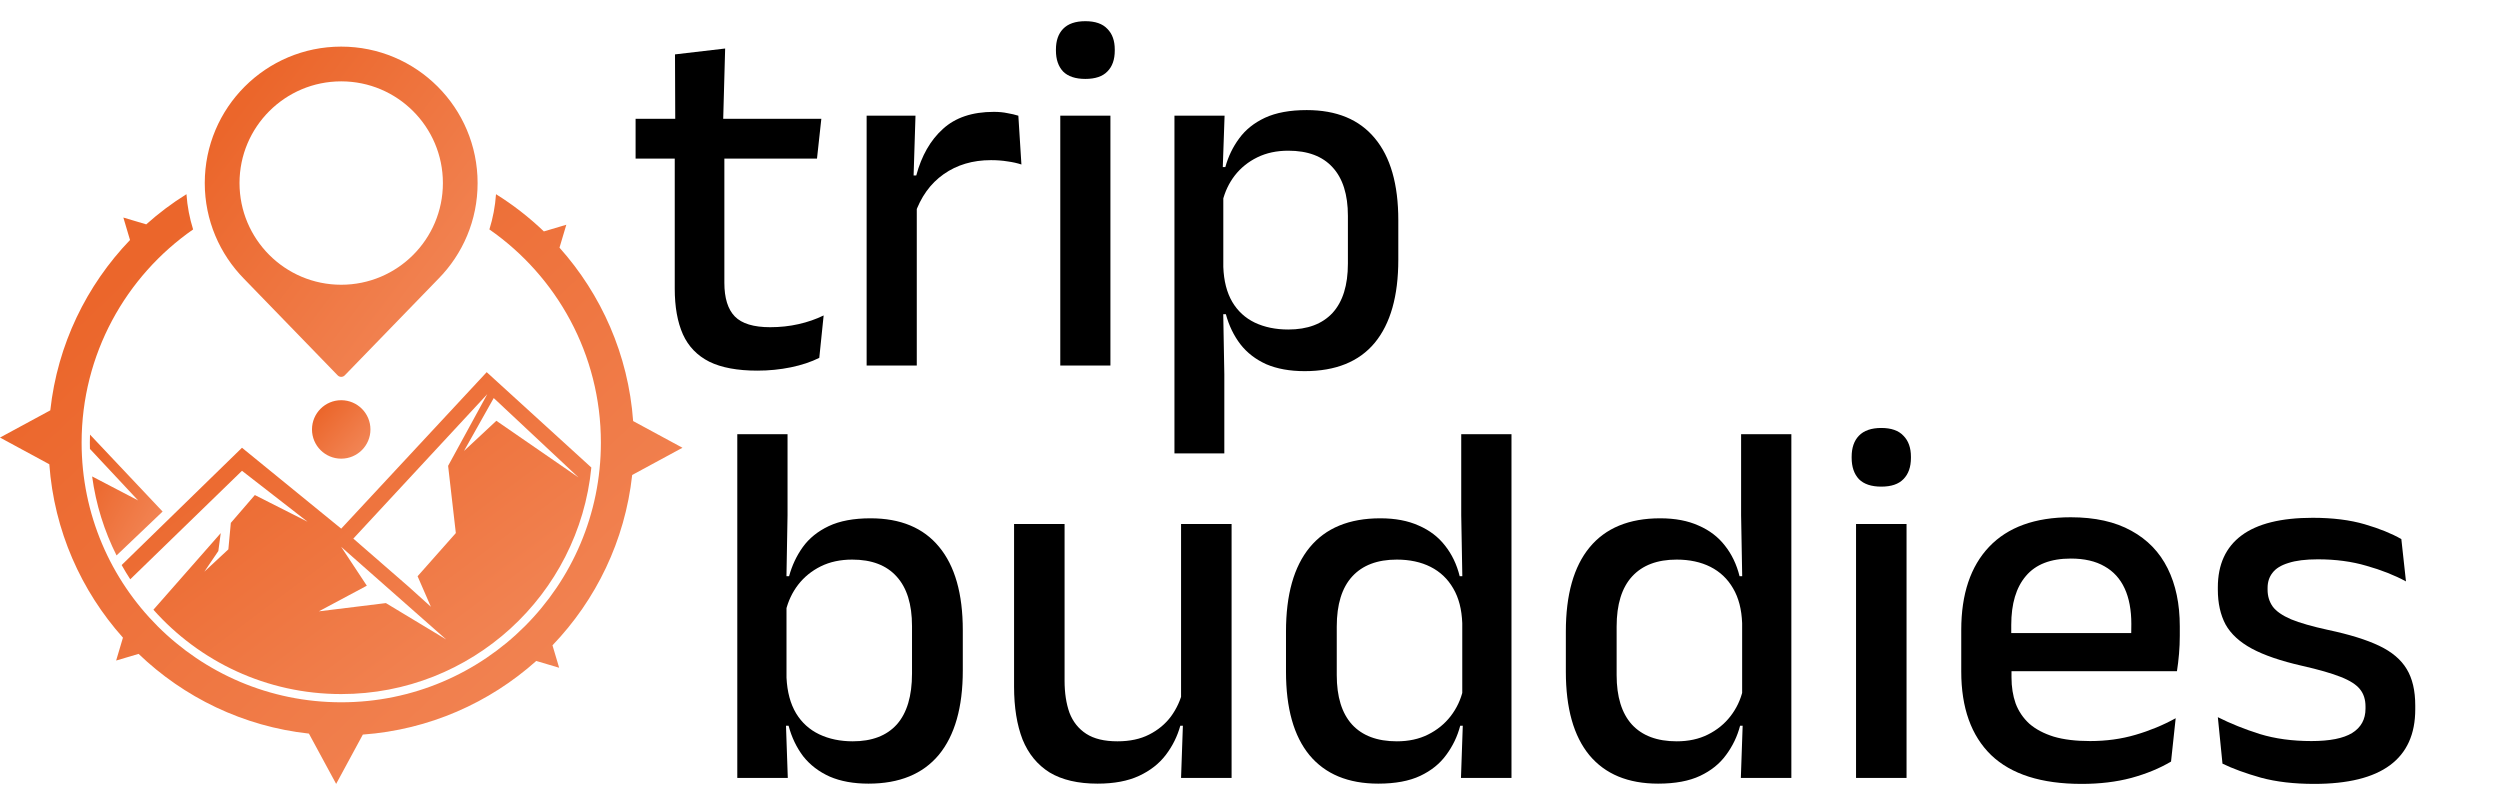 <svg width="118" height="38" viewBox="0 0 118 38" fill="none" xmlns="http://www.w3.org/2000/svg">
<path d="M40.992 36.988C40.286 36.988 39.678 36.877 39.167 36.657C38.656 36.428 38.239 36.11 37.914 35.701C37.598 35.285 37.367 34.803 37.221 34.255H36.43L37.123 31.988C37.156 32.658 37.306 33.218 37.574 33.667C37.841 34.108 38.206 34.439 38.668 34.66C39.131 34.88 39.658 34.99 40.25 34.99C41.158 34.99 41.851 34.725 42.33 34.194C42.808 33.655 43.047 32.854 43.047 31.792V29.55C43.047 28.52 42.804 27.74 42.318 27.209C41.839 26.678 41.142 26.413 40.225 26.413C39.666 26.413 39.171 26.519 38.741 26.731C38.312 26.944 37.955 27.234 37.671 27.601C37.395 27.961 37.2 28.373 37.087 28.839L36.564 27.197H37.245C37.383 26.69 37.598 26.233 37.89 25.825C38.19 25.408 38.599 25.077 39.118 24.832C39.637 24.587 40.294 24.464 41.089 24.464C42.508 24.464 43.587 24.914 44.325 25.812C45.071 26.711 45.444 28.022 45.444 29.746V31.645C45.444 33.385 45.067 34.713 44.313 35.628C43.558 36.534 42.452 36.988 40.992 36.988ZM34.8 36.718V20.494H37.172V24.317L37.111 27.761L37.123 28.177V33.152L37.087 33.912L37.184 36.718H34.8Z" fill="black"/>
<path d="M50.248 24.734V32.135C50.248 32.707 50.325 33.209 50.479 33.642C50.642 34.067 50.905 34.398 51.27 34.635C51.635 34.872 52.126 34.99 52.742 34.99C53.326 34.99 53.825 34.884 54.238 34.672C54.66 34.459 55.005 34.173 55.272 33.814C55.54 33.446 55.726 33.038 55.832 32.589L56.221 34.255H55.71C55.572 34.754 55.345 35.211 55.029 35.628C54.713 36.044 54.291 36.375 53.764 36.62C53.237 36.865 52.584 36.988 51.805 36.988C50.881 36.988 50.127 36.812 49.543 36.461C48.967 36.101 48.541 35.583 48.265 34.905C47.998 34.218 47.864 33.385 47.864 32.405V24.734H50.248ZM58.131 24.734V36.718H55.746L55.844 33.912L55.746 33.765V24.734H58.131Z" fill="black"/>
<path d="M65.053 36.988C63.634 36.988 62.551 36.538 61.805 35.64C61.067 34.741 60.699 33.43 60.699 31.706V29.807C60.699 28.067 61.072 26.744 61.818 25.837C62.572 24.922 63.683 24.464 65.151 24.464C65.856 24.464 66.46 24.579 66.963 24.807C67.474 25.028 67.888 25.343 68.204 25.751C68.528 26.159 68.76 26.641 68.897 27.197H69.688L69.019 29.415C68.995 28.761 68.853 28.214 68.593 27.773C68.334 27.324 67.977 26.985 67.523 26.756C67.069 26.527 66.537 26.413 65.929 26.413C65.013 26.413 64.311 26.678 63.825 27.209C63.338 27.74 63.095 28.529 63.095 29.574V31.866C63.095 32.887 63.334 33.663 63.813 34.194C64.299 34.725 65.005 34.99 65.929 34.99C66.489 34.99 66.979 34.884 67.401 34.672C67.831 34.459 68.188 34.169 68.472 33.802C68.755 33.434 68.95 33.022 69.055 32.564L69.615 34.255H68.922C68.792 34.754 68.573 35.211 68.265 35.628C67.965 36.044 67.555 36.375 67.036 36.62C66.517 36.865 65.856 36.988 65.053 36.988ZM68.958 36.718L69.055 33.912L69.019 33.152V28.177L69.031 27.712L68.97 24.317V20.494H71.342V36.718H68.958Z" fill="black"/>
<path d="M78.263 36.988C76.844 36.988 75.761 36.538 75.015 35.64C74.277 34.741 73.908 33.43 73.908 31.706V29.807C73.908 28.067 74.281 26.744 75.028 25.837C75.782 24.922 76.893 24.464 78.361 24.464C79.066 24.464 79.67 24.579 80.173 24.807C80.684 25.028 81.098 25.343 81.414 25.751C81.738 26.159 81.969 26.641 82.107 27.197H82.898L82.229 29.415C82.205 28.761 82.063 28.214 81.803 27.773C81.544 27.324 81.187 26.985 80.733 26.756C80.278 26.527 79.747 26.413 79.139 26.413C78.223 26.413 77.521 26.678 77.035 27.209C76.548 27.74 76.305 28.529 76.305 29.574V31.866C76.305 32.887 76.544 33.663 77.022 34.194C77.509 34.725 78.215 34.99 79.139 34.99C79.699 34.99 80.189 34.884 80.611 34.672C81.041 34.459 81.398 34.169 81.681 33.802C81.965 33.434 82.16 33.022 82.265 32.564L82.825 34.255H82.132C82.002 34.754 81.783 35.211 81.475 35.628C81.175 36.044 80.765 36.375 80.246 36.62C79.727 36.865 79.066 36.988 78.263 36.988ZM82.168 36.718L82.265 33.912L82.229 33.152V28.177L82.241 27.712L82.18 24.317V20.494H84.552V36.718H82.168Z" fill="black"/>
<path d="M87.605 36.718V24.734H89.989V36.718H87.605ZM88.797 22.969C88.327 22.969 87.974 22.851 87.739 22.614C87.512 22.369 87.398 22.034 87.398 21.609V21.56C87.398 21.135 87.512 20.805 87.739 20.568C87.974 20.323 88.327 20.2 88.797 20.2C89.267 20.2 89.616 20.323 89.843 20.568C90.078 20.805 90.196 21.135 90.196 21.56V21.609C90.196 22.042 90.078 22.377 89.843 22.614C89.616 22.851 89.267 22.969 88.797 22.969Z" fill="black"/>
<path d="M98.251 37C96.354 37 94.931 36.547 93.982 35.64C93.041 34.725 92.571 33.41 92.571 31.694V29.733C92.571 28.042 93.009 26.735 93.884 25.812C94.768 24.881 96.054 24.415 97.741 24.415C98.884 24.415 99.837 24.628 100.599 25.052C101.362 25.469 101.933 26.061 102.314 26.829C102.696 27.597 102.886 28.508 102.886 29.562V30.015C102.886 30.293 102.874 30.575 102.85 30.861C102.825 31.147 102.793 31.42 102.752 31.682H100.563C100.579 31.257 100.587 30.857 100.587 30.481C100.595 30.105 100.599 29.762 100.599 29.452C100.599 28.79 100.494 28.23 100.283 27.773C100.072 27.315 99.756 26.968 99.334 26.731C98.912 26.486 98.381 26.364 97.741 26.364C96.792 26.364 96.086 26.637 95.624 27.185C95.162 27.724 94.931 28.496 94.931 29.501V30.628L94.943 30.91V31.976C94.943 32.425 95.008 32.834 95.137 33.201C95.275 33.569 95.49 33.888 95.782 34.157C96.082 34.419 96.467 34.623 96.938 34.77C97.408 34.909 97.98 34.978 98.653 34.978C99.415 34.978 100.129 34.88 100.794 34.684C101.467 34.488 102.1 34.227 102.692 33.9L102.473 35.946C101.937 36.265 101.313 36.522 100.599 36.718C99.894 36.906 99.111 37 98.251 37ZM93.836 31.682V29.881H102.266V31.682H93.836Z" fill="black"/>
<path d="M109.231 37C108.275 37 107.435 36.902 106.713 36.706C105.992 36.502 105.387 36.281 104.901 36.044L104.682 33.851C105.282 34.153 105.943 34.419 106.665 34.647C107.387 34.868 108.198 34.978 109.098 34.978C109.965 34.978 110.606 34.852 111.02 34.598C111.441 34.337 111.652 33.953 111.652 33.446V33.348C111.652 33.022 111.567 32.752 111.397 32.54C111.226 32.319 110.922 32.123 110.484 31.951C110.055 31.78 109.442 31.604 108.648 31.424C107.65 31.196 106.863 30.926 106.288 30.616C105.712 30.305 105.298 29.925 105.047 29.476C104.804 29.019 104.682 28.471 104.682 27.834V27.724C104.682 26.645 105.055 25.829 105.801 25.273C106.547 24.718 107.666 24.44 109.158 24.44C110.099 24.44 110.918 24.542 111.616 24.746C112.313 24.95 112.889 25.183 113.343 25.445L113.562 27.442C113.019 27.148 112.398 26.903 111.701 26.707C111.012 26.503 110.245 26.4 109.402 26.4C108.826 26.4 108.364 26.458 108.015 26.572C107.666 26.678 107.415 26.833 107.261 27.038C107.107 27.234 107.03 27.471 107.03 27.748V27.834C107.03 28.136 107.111 28.402 107.273 28.631C107.435 28.851 107.723 29.051 108.137 29.231C108.558 29.403 109.142 29.57 109.888 29.733C110.894 29.946 111.697 30.195 112.297 30.481C112.897 30.767 113.331 31.134 113.599 31.584C113.866 32.025 114 32.597 114 33.299V33.483C114 34.651 113.603 35.529 112.808 36.118C112.013 36.706 110.821 37 109.231 37Z" fill="black"/>
<path d="M35.748 17.494C34.806 17.494 34.05 17.353 33.478 17.072C32.906 16.782 32.492 16.352 32.234 15.782C31.976 15.203 31.848 14.483 31.848 13.623V6.413H34.19V13.346C34.19 14.069 34.355 14.6 34.685 14.938C35.016 15.275 35.571 15.444 36.352 15.444C36.819 15.444 37.266 15.396 37.692 15.299C38.119 15.203 38.514 15.066 38.876 14.889L38.67 16.891C38.284 17.084 37.837 17.232 37.33 17.337C36.823 17.441 36.296 17.494 35.748 17.494ZM30 7.487V5.606H38.767L38.562 7.487H30ZM31.872 5.811L31.86 2.567L34.227 2.29L34.13 5.811H31.872Z" fill="black"/>
<path d="M43.175 10.127L42.668 8.282H43.248C43.497 7.35 43.916 6.618 44.503 6.088C45.091 5.549 45.892 5.28 46.907 5.28C47.148 5.28 47.361 5.3 47.547 5.34C47.74 5.373 47.913 5.413 48.066 5.461L48.211 7.764C48.017 7.7 47.8 7.651 47.559 7.619C47.317 7.579 47.055 7.559 46.774 7.559C45.912 7.559 45.167 7.78 44.54 8.222C43.912 8.664 43.457 9.299 43.175 10.127ZM40.905 17.253V5.461H43.211L43.103 8.897L43.272 9.066V17.253H40.905Z" fill="black"/>
<path d="M50.045 17.253V5.461H52.412V17.253H50.045ZM51.228 3.725C50.762 3.725 50.411 3.608 50.178 3.375C49.953 3.134 49.84 2.804 49.84 2.387V2.338C49.84 1.92 49.953 1.595 50.178 1.362C50.411 1.121 50.762 1 51.228 1C51.696 1 52.042 1.121 52.267 1.362C52.501 1.595 52.617 1.92 52.617 2.338V2.387C52.617 2.813 52.501 3.142 52.267 3.375C52.042 3.608 51.696 3.725 51.228 3.725Z" fill="black"/>
<path d="M61.58 17.518C60.88 17.518 60.276 17.409 59.769 17.192C59.27 16.967 58.863 16.654 58.549 16.252C58.235 15.842 58.006 15.368 57.861 14.829H57.076L57.74 12.599C57.764 13.258 57.905 13.808 58.163 14.25C58.42 14.684 58.775 15.01 59.225 15.227C59.684 15.444 60.212 15.553 60.807 15.553C61.717 15.553 62.413 15.291 62.897 14.769C63.38 14.238 63.621 13.463 63.621 12.442V10.187C63.621 9.183 63.38 8.419 62.897 7.896C62.422 7.374 61.725 7.113 60.807 7.113C60.26 7.113 59.773 7.217 59.346 7.426C58.919 7.635 58.565 7.921 58.283 8.282C58.01 8.636 57.817 9.042 57.704 9.5L57.148 7.884H57.837C57.974 7.386 58.191 6.936 58.489 6.534C58.787 6.124 59.193 5.799 59.709 5.557C60.232 5.316 60.888 5.196 61.677 5.196C63.086 5.196 64.156 5.638 64.889 6.522C65.63 7.406 66 8.696 66 10.392V12.261C66 13.973 65.63 15.279 64.889 16.179C64.148 17.072 63.045 17.518 61.58 17.518ZM55.434 21.4V5.461H57.8L57.704 8.222L57.74 8.921V13.864L57.728 14.323L57.788 17.662V21.4H55.434Z" fill="black"/>
<path d="M32.212 21.134L29.884 19.874C29.657 16.74 28.38 13.896 26.408 11.689L26.73 10.608L25.671 10.923C24.982 10.263 24.225 9.673 23.412 9.166C23.372 9.741 23.265 10.298 23.099 10.829C26.279 13.042 28.362 16.725 28.362 20.893C28.362 27.66 22.875 33.148 16.107 33.148C9.338 33.148 3.852 27.662 3.852 20.893C3.852 16.725 5.934 13.042 9.115 10.829C8.949 10.298 8.841 9.743 8.801 9.166C8.126 9.585 7.493 10.061 6.903 10.59L5.822 10.268L6.137 11.328C4.086 13.465 2.714 16.261 2.374 19.368L0 20.653L2.328 21.913C2.555 25.049 3.832 27.89 5.803 30.097L5.482 31.178L6.541 30.863C8.678 32.914 11.474 34.286 14.581 34.626L15.866 37L17.126 34.672C20.26 34.445 23.104 33.168 25.311 31.197L26.392 31.518L26.077 30.459C28.128 28.322 29.499 25.526 29.839 22.419L32.212 21.134Z" fill="url(#paint0_linear_143_433)"/>
<path d="M22.974 17.564L16.105 24.952L11.422 21.134L5.742 26.67C5.87 26.899 6.006 27.124 6.148 27.343L11.422 22.221L14.517 24.626L12.029 23.366L10.895 24.68L10.779 25.929L9.645 26.983L10.305 26.009L10.419 25.163L7.241 28.779C9.413 31.222 12.578 32.76 16.105 32.76C22.261 32.76 27.324 28.07 27.911 22.067L22.973 17.567L22.974 17.564ZM18.212 28.466L15.05 28.855L17.314 27.645L16.103 25.811L21.059 30.182L18.211 28.464L18.212 28.466ZM19.71 27.199L20.338 28.64L19.279 27.685L16.677 25.422L22.999 18.605L21.151 21.988L21.515 25.161L19.708 27.201L19.71 27.199ZM23.43 19.86L21.9 21.285L23.304 18.788L27.305 22.535L23.429 19.862L23.43 19.86Z" fill="url(#paint1_linear_143_433)"/>
<path d="M7.675 24.145L5.501 26.216C4.924 25.067 4.527 23.812 4.349 22.488L6.52 23.621L4.245 21.189C4.245 21.091 4.241 20.991 4.241 20.893C4.241 20.767 4.241 20.64 4.248 20.514L7.675 24.145Z" fill="url(#paint2_linear_143_433)"/>
<path d="M16.105 21.649C16.867 21.649 17.485 21.032 17.485 20.27C17.485 19.508 16.867 18.89 16.105 18.89C15.343 18.89 14.726 19.508 14.726 20.27C14.726 21.032 15.343 21.649 16.105 21.649Z" fill="url(#paint3_linear_143_433)"/>
<path d="M16.105 2.2C12.549 2.2 9.665 5.083 9.665 8.64C9.665 10.399 10.371 11.991 11.514 13.155L15.939 17.718C16.03 17.811 16.18 17.811 16.271 17.718L20.696 13.155C21.268 12.575 21.729 11.885 22.049 11.12C22.368 10.358 22.543 9.52 22.543 8.64C22.543 5.083 19.66 2.2 16.103 2.2L16.105 2.2ZM16.105 13.44C13.454 13.44 11.305 11.291 11.305 8.64C11.305 5.989 13.454 3.84 16.105 3.84C18.756 3.84 20.905 5.989 20.905 8.64C20.905 11.291 18.756 13.44 16.105 13.44Z" fill="url(#paint4_linear_143_433)"/>
<defs>
<linearGradient id="paint0_linear_143_433" x1="5.235" y1="13.341" x2="25.808" y2="35.134" gradientUnits="userSpaceOnUse">
<stop stop-color="#EB662B"/>
<stop offset="1" stop-color="#F28555"/>
</linearGradient>
<linearGradient id="paint1_linear_143_433" x1="9.344" y1="19.843" x2="20.141" y2="34.259" gradientUnits="userSpaceOnUse">
<stop stop-color="#EB662B"/>
<stop offset="1" stop-color="#F28555"/>
</linearGradient>
<linearGradient id="paint2_linear_143_433" x1="4.8" y1="21.369" x2="8.37" y2="23.338" gradientUnits="userSpaceOnUse">
<stop stop-color="#EB662B"/>
<stop offset="1" stop-color="#F28555"/>
</linearGradient>
<linearGradient id="paint3_linear_143_433" x1="15.174" y1="19.304" x2="17.209" y2="21.167" gradientUnits="userSpaceOnUse">
<stop stop-color="#EB662B"/>
<stop offset="1" stop-color="#F28555"/>
</linearGradient>
<linearGradient id="paint4_linear_143_433" x1="11.758" y1="4.538" x2="22.862" y2="12.935" gradientUnits="userSpaceOnUse">
<stop stop-color="#EB662B"/>
<stop offset="1" stop-color="#F28555"/>
</linearGradient>
</defs>
</svg>
